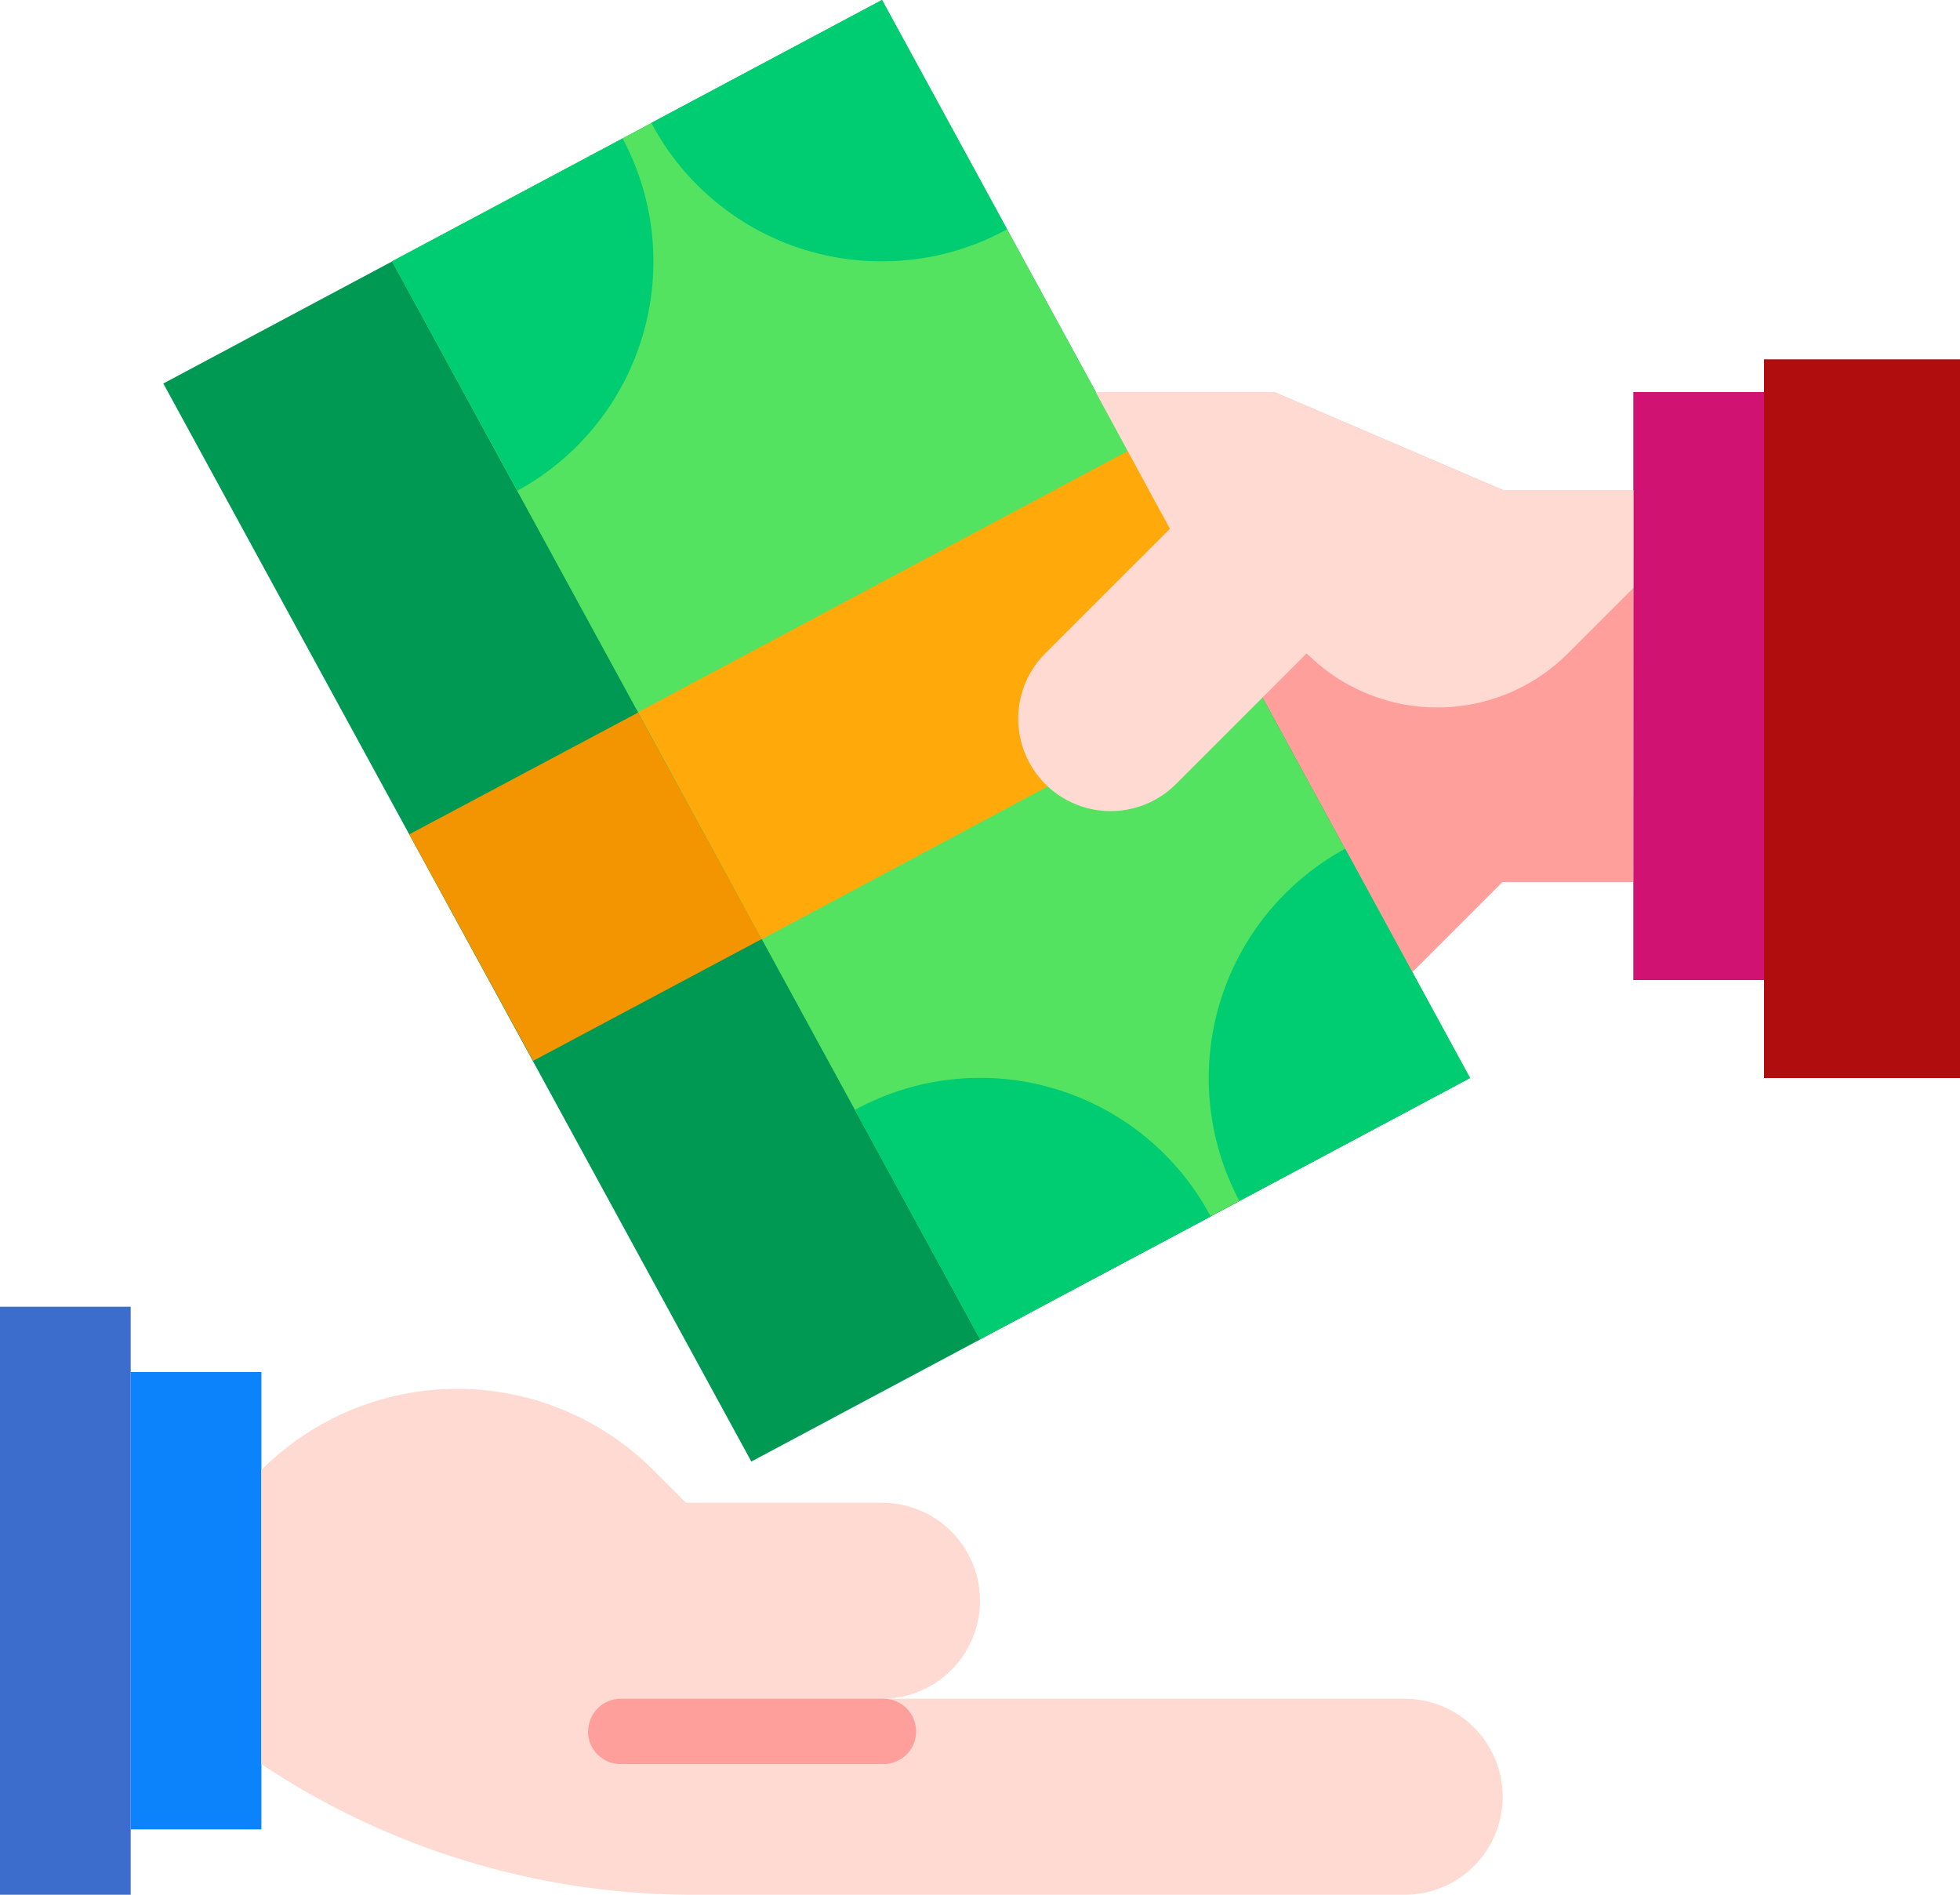 <svg xmlns="http://www.w3.org/2000/svg" viewBox="0 0 322 311.27"><defs><style>.cls-1{fill:#b00e0e;}.cls-2{fill:#d01273;}.cls-3{fill:#ff9f9b;}.cls-4{fill:#009954;}.cls-5{fill:#f29500;}.cls-6{fill:#54e360;}.cls-7{fill:#00cc71;}.cls-8{fill:#ffa90b;}.cls-9{fill:#ffdad2;}.cls-10{fill:#3d6dcc;}.cls-11{fill:#0c83fa;}</style></defs><title>Asset 121</title><g id="Layer_2" data-name="Layer 2"><g id="red"><rect class="cls-1" x="289.8" y="59.03" width="32.2" height="118.07"/><rect class="cls-2" x="268.33" y="64.4" width="21.47" height="96.6"/><path class="cls-3" d="M268.33,80.5H246.87L209.3,64.4H171.73V161h59l16.1-16.1h21.46Z"/><path class="cls-4" d="M144.9,0,26.83,63l96.6,177.1,118.07-63Z"/><path class="cls-5" d="M125.13,154.27l-37.54,20L67.24,137.06l37.58-20Z"/><path class="cls-6" d="M144.9,0,64.4,42.93,161,220l80.5-42.93Z"/><path class="cls-7" d="M102.29,22.76A42.89,42.89,0,0,1,85,80.61L64.4,42.93Z"/><path class="cls-7" d="M144.9,42.93A42.78,42.78,0,0,1,107,20.18L144.9,0l20.55,37.67a42.54,42.54,0,0,1-20.55,5.26Z"/><path class="cls-7" d="M198.89,199.86,161,220l-20.55-37.67a42.87,42.87,0,0,1,58.44,17.5Z"/><path class="cls-7" d="M241.5,177.1l-37.89,20.18A42.89,42.89,0,0,1,221,139.43Z"/><path class="cls-8" d="M205.6,111.31l-80.47,43L104.82,117l80.49-42.92Z"/><path class="cls-9" d="M171.73,107.33A15.18,15.18,0,0,0,193.2,128.8l21.47-21.47a30.35,30.35,0,0,0,42.93,0L268.33,96.6V80.5H246.87L209.3,64.4H180L192.2,86.87Z"/><rect class="cls-10" y="214.67" width="21.47" height="96.6"/><rect class="cls-11" x="21.47" y="225.4" width="21.47" height="75.13"/><path class="cls-9" d="M107.33,241.5l5.37,5.37h32.2a16.1,16.1,0,0,1,0,32.2h85.87a16.1,16.1,0,0,1,0,32.2H113.83a127.82,127.82,0,0,1-70.9-21.47V241.5a45.53,45.53,0,0,1,64.4,0Z"/><path class="cls-3" d="M96.6,284.43A5.36,5.36,0,0,0,102,289.8H144.9a5.37,5.37,0,1,0,0-10.73H102a5.36,5.36,0,0,0-5.37,5.36Z"/></g></g></svg>